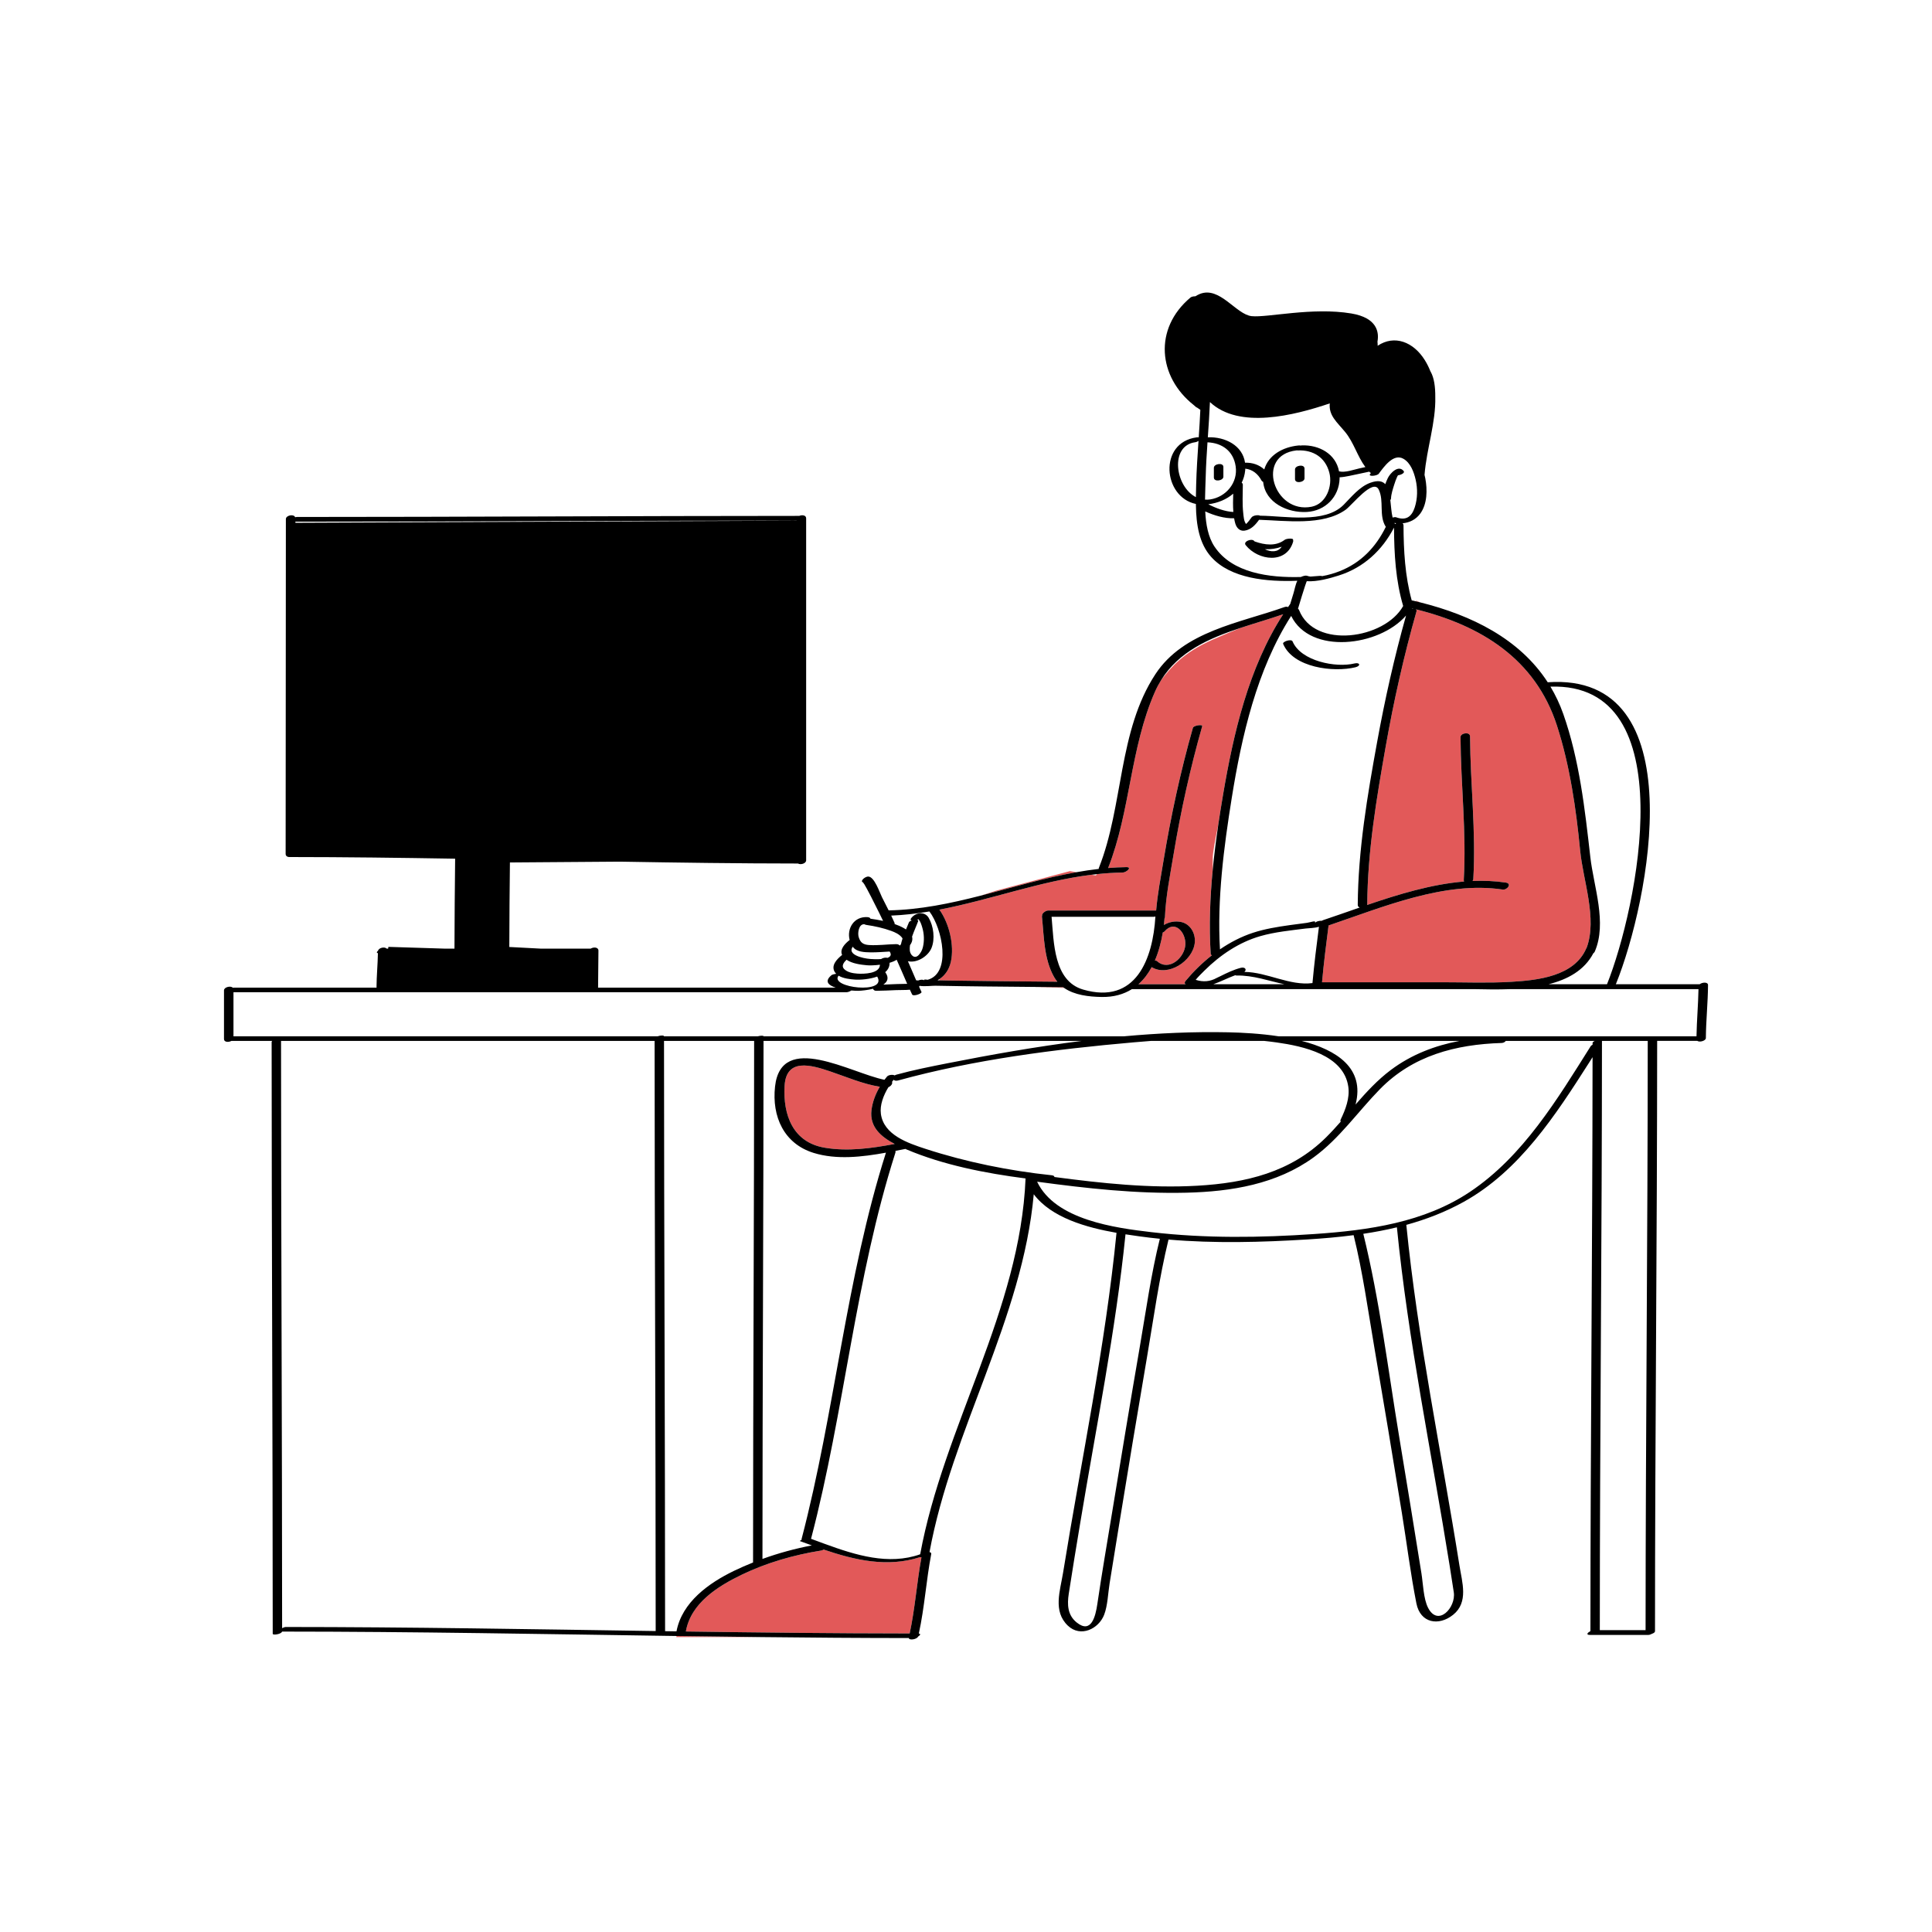 <?xml version="1.0" standalone="no"?>
<svg version="1.1" id="Layer_1" xmlns="http://www.w3.org/2000/svg" xmlns:xlink="http://www.w3.org/1999/xlink" x="0px" y="0px" width="595.279px" height="595.281px" viewBox="0 0 595.279 595.281" enable-background="new 0 0 595.279 595.281" xml:space="preserve">
<path id="color_x5F_2" fill="#e25959" d="M208.498,504.081c8.709,0.125,17.418,0.237,26.127,0.335h-26.292
	C208.334,504.416,208.392,504.295,208.498,504.081z M253.774,477.438c-0.215,0.147-0.471,0.259-0.759,0.305
	c-8.365,1.339-16.836,3.754-24.471,7.447c-7.398,3.579-15.701,8.756-17.221,17.497c22.987,0.326,45.974,0.583,68.963,0.605
	c1.659-7.726,2.199-15.685,3.629-23.456c-0.213,0.003-0.38-0.011-0.473-0.041C273.394,483.017,263.47,480.727,253.774,477.438z
	 M254.052,353.62c7.178,1.232,14.504,0.199,21.619-1.15c-4.125-2.146-7.816-5.214-7.152-10.447c0.322-2.538,1.256-4.972,2.564-7.181
	c-5.303-0.851-10.309-3.052-15.377-4.758c-5.803-1.953-13.464-4.179-13.961,4.492C241.231,343.563,244.309,351.948,254.052,353.62z
	 M436.333,185.074l-0.053,0.207c0.449,0.106,0.896,0.218,1.344,0.33C436.802,185.266,436.333,185.074,436.333,185.074z
	 M486.874,262.109c-1.234-12.825-3.178-26.291-7.166-38.583c-6.692-20.624-23.549-30.857-43.471-35.794
	c0.194,0.138,0.291,0.351,0.203,0.657c-3.904,13.745-7.023,27.655-9.506,41.726c-2.824,16.01-5.549,32.141-5.66,48.441
	c0,0.102-0.027,0.196-0.063,0.288c9.729-3.32,19.849-6.404,29.905-7.234c-0.078-0.132-0.118-0.292-0.107-0.487
	c0.857-14.688-0.918-29.316-1-44c-0.007-1.292,2.926-1.741,2.936-0.225c0.082,14.683,1.856,29.312,1,44
	c-0.013,0.208-0.104,0.391-0.238,0.549c3.441-0.146,6.869-0.012,10.268,0.494c1.948,0.291,0.451,2.353-0.994,2.138
	c-17.865-2.661-36.822,5.39-53.629,11.071c-0.752,5.811-1.484,11.63-2.012,17.467c0.012,0.01,0.023,0.021,0.031,0.033
	c12.328,0,24.656,0,36.986,0c7.084,0,14.246,0.288,21.321-0.132c8.214-0.487,19.4-1.708,23.085-10.323
	c0.031-0.072,0.072-0.14,0.121-0.203C492.206,283.026,487.753,271.244,486.874,262.109z M318.897,304.087l8.973,0.305
	c-0.109-0.076-0.225-0.145-0.332-0.225C324.659,304.136,321.778,304.113,318.897,304.087z M373.665,197.074
	c-9.168,4.075-12.887,8.538-15.916,12.5c-0.692,1.117-1.33,2.301-1.895,3.579c-7.638,17.325-7.523,36.746-14.424,54.295
	c1.859-0.15,3.727-0.25,5.605-0.272c1.957-0.024-0.026,1.655-1.121,1.668c-2.661,0.032-5.301,0.21-7.926,0.491l-0.324,0.407
	l-1.323-0.221c-15.871,1.973-31.181,7.738-46.908,10.762c3.06,4.253,4.627,11.024,3.549,15.995c-0.536,2.472-1.796,4.209-3.471,5.36
	c-0.049,0.148-0.097,0.289-0.141,0.417c0.925,0.02,1.851,0.042,2.776,0.059c5.163,0.087,10.327,0.147,15.49,0.204
	c6.048,0.063,12.097,0.107,18.146,0.167c-0.362-0.44-0.705-0.911-1.002-1.438c-3.151-5.548-3.109-12.463-3.752-18.648
	c-0.011-0.093,0.02-0.182,0.068-0.268c-0.195-0.56,0.969-1.592,1.902-1.592c11.072,0,22.146,0,33.219,0
	c0.441-5.153,1.439-10.354,2.275-15.398c2.285-13.783,5.229-27.44,9.053-40.881c0.214-0.751,3.046-1.144,2.861-0.496
	c-3.69,12.978-6.614,26.173-8.82,39.484c-1.055,6.358-2.398,12.918-2.662,19.375c-0.004,0.102-0.049,0.194-0.119,0.281
	c-0.057,0.694-0.125,1.393-0.208,2.093c1.604-0.924,3.468-1.33,5.363-0.907c2.903,0.647,4.491,3.665,4.149,6.492
	c-0.676,5.568-8.183,10.473-13.268,7.415c-1.079,1.997-2.413,3.777-4.043,5.229l0.436,0.035c4.713,0,9.424,0,14.137,0
	c-0.014-0.005-0.026-0.008-0.041-0.014c-0.521-0.208-0.278-0.73-0.032-1.026c2.375-2.851,5.106-5.542,8.11-7.888
	c-0.22-0.078-0.369-0.216-0.383-0.434c-0.546-8.564-0.203-17.315,0.637-26.016c0-1.448,0-2.665,0-3.474
	c0-1.562,0.674-5.295,1.668-10.088c0.461-3.14,0.961-6.257,1.483-9.338c3.228-19.023,7.899-39.273,18.546-55.72
	c-4.267,1.479-8.766,2.766-13.183,4.225C379.454,194.58,376.562,195.788,373.665,197.074z M329.665,268.408l-22.666,6l-4.842,1.556
	c9.813-2.509,19.563-5.459,29.49-7.226L329.665,268.408z M365.229,291.002c0.17-3.659-3.211-7.736-6.418-4.016
	c-0.105,0.123-0.303,0.231-0.541,0.322c-0.498,3.003-1.279,5.966-2.441,8.653c0.279-0.004,0.521,0.046,0.668,0.179
	C360.141,299.433,365.038,295.101,365.229,291.002z"></path>
<path id="color_x5F_1" d="M395.829,166.329c-2.723,2.077-6.158,1.582-9.188,0.521c-0.021-0.007-0.044-0.009-0.065-0.014
	c-0.033-0.04-0.07-0.078-0.103-0.117c-0.782-0.98-3.551,0.135-2.659,1.248c3.854,4.82,12.574,5.932,14.627-1.082
	c0.059-0.199,0.032-0.355-0.043-0.48C398.771,165.748,396.415,165.882,395.829,166.329z M389.706,169.229
	c1.775,0.065,3.537-0.169,5.199-0.776C393.725,170.224,391.627,170.131,389.706,169.229z M374.012,147.132c0-1,0-2,0-3
	c0-1.241,2.931-1.72,2.931-0.245c0,1,0,2,0,3C376.94,148.128,374.012,148.607,374.012,147.132z M399.012,147.632c0-1,0-2,0-3
	c0-1.241,2.931-1.72,2.931-0.245c0,1,0,2,0,3C401.94,148.628,399.012,149.107,399.012,147.632z M523.696,303.26
	c-8.619,0-17.236,0-25.854,0c0.028-0.041,0.058-0.082,0.075-0.126c10.211-25.269,24.395-96.118-21.039-92.917
	c-8.684-13.407-23.503-20.67-39.253-24.607c-0.447-0.112-0.896-0.223-1.345-0.33c-0.438-0.104-0.875-0.205-1.313-0.304
	c-2.063-7.5-2.491-15.327-2.524-23.083c0-0.292-0.115-0.508-0.295-0.66c2.108-0.193,4.092-1.125,5.446-2.97
	c2.207-3.008,2.222-7.401,1.556-10.905c-0.063-0.339-0.145-0.688-0.234-1.039c0-0.006,0.004-0.012,0.005-0.018
	c0.625-7.946,3.519-16.158,3.312-24.019c0.023-3.073-0.352-5.826-1.394-7.702c-0.041-0.073-0.081-0.137-0.122-0.208
	c-0.452-1.154-1.014-2.295-1.714-3.421c-3.479-5.581-9.326-7.903-14.521-4.417c0.006-0.448-0.02-0.87-0.063-1.277
	c0.521-2.809,0.002-7.33-8.081-8.677c-12-2-25.834,1.333-30.667,0.833s-9.833-9.333-16-6.833c-0.45,0.184-0.906,0.425-1.361,0.711
	c-0.57-0.006-1.197,0.122-1.517,0.391c-11.423,9.599-9.952,24.473,1.022,33.128c0.524,0.517,0.881,0.766,1.02,0.769
	c0.33,0.236,0.663,0.469,1.007,0.694h0.001c-0.129,2.826-0.305,5.65-0.492,8.474c-0.168-0.023-0.382-0.024-0.66,0.013
	c-11.834,1.606-10.363,18.427-0.219,20.515c0.002,0.166,0.008,0.332,0.01,0.497c0,0.023,0.002,0.046,0.002,0.069
	c0.107,5.71,0.948,11.588,4.721,15.778c6.023,6.692,17.226,7.678,26.527,7.324c-0.592,1.148-0.854,2.799-1.177,3.82
	c-0.346,1.095-0.673,2.196-1.005,3.296c-0.234,0.326-0.45,0.664-0.68,0.993c-0.27-0.139-0.654-0.167-1.146,0.008
	c-13.804,4.919-31.029,7.409-39.727,20.665c-11.524,17.563-9.814,40.517-17.398,59.641c-0.054,0.135-0.07,0.253-0.072,0.364
	c-2.304,0.26-4.595,0.602-6.875,1.008c-9.93,1.767-19.68,4.716-29.492,7.226c-9.322,2.385-18.705,4.361-28.354,4.533
	c-0.684-1.371-1.387-2.732-2.074-4.094c-0.663-1.314-2.316-6.339-4.219-6.325c-1.224,0.009-3.028,1.877-1.068,1.863
	c-0.804,0.006-0.614-0.26-0.149,0.488c0.311,0.501,0.589,1.021,0.871,1.539c0.83,1.521,1.602,3.074,2.377,4.624
	c0.853,1.705,1.737,3.41,2.547,5.142c-1.305-0.275-2.616-0.483-3.887-0.669c-0.09-0.255-0.362-0.447-0.902-0.483
	c-4.193-0.28-6.429,3.525-5.51,7.041c-1.442,1.111-3.143,2.873-2.319,4.625c-0.058,0.041-0.121,0.074-0.175,0.118
	c-1.513,1.237-3.349,3.18-2.055,5.186c0.114,0.178,0.261,0.33,0.41,0.479c-0.604,0.088-1.253,0.256-1.478,0.446
	c-2.26,1.913-0.911,3.105,1.318,3.825c-24.408,0-48.817,0-73.225,0c0.002-0.025,0.011-0.05,0.011-0.076
	c0.007-3.778,0.102-7.555,0.109-11.333c0.002-1.094-1.544-1.149-2.392-0.607c-5.135,0-10.269,0-15.404,0l-9.693-0.51
	c0.016-0.051,0.028-0.102,0.028-0.155c0.007-8.629,0.101-17.257,0.188-25.886L191,265.487c18.29,0.315,36.58,0.564,54.872,0.576
	c0.81,0.488,2.515-0.005,2.515-0.981c0-35.125,0-70.25,0-105.375c0-0.983-1.249-1.126-2.117-0.753
	c-51.624,0.007-103.246,0.329-154.87,0.333c-0.132,0-0.288,0.03-0.453,0.077c-0.424-1.072-2.865-0.596-2.865,0.573
	c-0.001,34.396-0.072,68.792-0.073,103.188c0,0.397,0.208,0.655,0.509,0.8c0.077,0.062,0.214,0.105,0.42,0.126
	c0.083,0.009,0.174,0.015,0.282,0.015c0.017,0,0.034,0,0.051,0c16.989,0.009,33.977,0.228,50.963,0.51
	c-0.091,9.237-0.197,18.474-0.205,27.712c-1.029,0-2.059,0-3.089,0l-17.27-0.54l-0.085,0.54c-0.145,0-0.288,0-0.432,0
	c-0.647-0.667-2.446-0.276-2.672,0.651c-0.404,0.313-0.561,0.64-0.044,0.751c-0.06,3.482-0.401,6.951-0.428,10.435
	c0,0.065,0.012,0.122,0.021,0.181c-14.653,0-29.307,0-43.96,0c-0.097,0-0.21,0.019-0.329,0.046
	c-0.648-0.723-2.727-0.207-2.727,0.793c0,5-0.001,10-0.001,15c0,1.006,1.447,1.047,2.304,0.57c4.183,0,8.365,0,12.547,0
	c-0.104,0.106-0.171,0.224-0.171,0.35c0.003,60.777,0.331,121.556,0.334,182.334c0,0.508,2.675,0.124,2.877-0.682
	c40.534,0.013,81.063,0.782,121.593,1.363c8.709,0.125,17.418,0.237,26.127,0.335c15.13,0.17,30.26,0.284,45.39,0.295
	c0.116,0.809,2.532,0.397,2.875-0.469c0.591-0.36,0.937-0.81,0.209-0.915c1.774-8.063,2.277-16.392,3.825-24.5
	c0.065-0.343-0.168-0.532-0.527-0.603c6.913-37.693,28.665-71.847,32.118-110.254c5.459,7.242,16.196,10.245,25.498,11.886
	c-3.467,35.085-10.848,69.931-16.463,104.717c-0.902,5.587-3.193,11.854,1.463,16.31c3.916,3.745,9.521,1.019,11.201-3.37
	c1.073-2.801,1.186-6.607,1.661-9.581c0.927-5.785,1.866-11.568,2.81-17.352c2.844-17.456,5.73-34.905,8.709-52.339
	c2.062-12.075,3.736-24.39,6.641-36.307c14.232,1.223,28.654,0.837,42.863-0.043c4.736-0.293,9.475-0.701,14.172-1.313
	c2.82,11.376,4.422,23.143,6.399,34.681c2.903,16.95,5.701,33.917,8.466,50.891c1.51,9.268,2.656,18.673,4.479,27.885
	c1.209,6.116,6.895,7.054,11.313,3.515c4.82-3.86,2.769-10.036,1.951-15.179c-5.542-34.884-12.875-69.797-16.371-104.965
	c6.1-1.677,12.03-3.953,17.686-7.091c17.162-9.526,28.313-26.722,38.594-42.832c0.371-0.581,0.734-1.164,1.104-1.746
	c-0.035,58.95-0.646,117.896-0.658,176.847c-0.852,0.434-1.514,1.165-0.139,1.165c6,0,12,0,18,0c0.317,0,0.758-0.158,1.144-0.369
	c0.497-0.176,0.892-0.437,0.892-0.757c0.008-60.636,0.653-121.271,0.665-181.907c4.097,0,8.194,0,12.292,0
	c0.021,0,0.045-0.004,0.067-0.006c0.711,0.527,2.641-0.017,2.647-0.862c0.041-5.45,0.625-10.884,0.666-16.333
	C526.271,302.49,524.462,302.641,523.696,303.26z M495.147,303.26c-6.005,0-12.01,0-18.015,0c5.933-1.481,11.039-4.294,13.806-9.547
	c0.188-0.133,0.344-0.299,0.432-0.503c3.854-8.895-0.328-20.006-1.362-29.113c-1.679-14.771-3.36-29.973-8.327-44.085
	c-1.074-3.051-2.411-5.856-3.963-8.449C519.146,210.153,504.454,279.959,495.147,303.26z M379.513,245.913
	c3.063-19.109,7.73-39.577,18.316-56.143c5.886,12.042,27.109,9.45,35.4-0.119c-3.604,12.823-6.512,25.78-8.898,38.886
	c-3.021,16.581-5.871,33.366-5.987,50.261c-0.003,0.434,0.25,0.695,0.604,0.823c-3.824,1.323-7.582,2.657-11.244,3.878
	c-0.164,0.055-0.329,0.131-0.488,0.219c-0.736-0.07-1.805,0.22-2.1,0.724c0.635-1.084-1.278-0.25-2.426-0.101
	c-1.771,0.229-3.543,0.459-5.313,0.708c-3.809,0.535-7.659,1.158-11.32,2.358c-3.582,1.174-6.998,2.941-10.166,5.107
	C374.991,277.078,377.079,261.099,379.513,245.913z M382.263,298.212c-2.195,0.579-4.175,1.532-6.203,2.543
	c-0.398,0.19-0.798,0.38-1.195,0.571c-2.004,1.123-4.157,1.313-6.461,0.571c0.846-1.016,1.797-1.94,2.734-2.869
	c4.82-4.776,10.637-8.712,17.189-10.591c4.533-1.299,9.342-1.753,14.006-2.352c0.912-0.117,2.717-0.106,4.053-0.533
	c-0.746,5.772-1.471,11.555-1.994,17.352c-7.039,0.908-13.912-3.374-20.984-3.446C384.225,298.83,383.7,297.834,382.263,298.212z
	 M435.075,187.581c0.041-0.034,0.082-0.066,0.117-0.104c0.096,0.023,0.192,0.043,0.287,0.067
	C435.35,187.545,435.214,187.559,435.075,187.581z M380.646,300.46c-0.006,0.072,0.102,0.117,0.383,0.112
	c5.137-0.091,9.873,1.667,14.707,2.688c-7.295,0-14.592,0-21.887,0C376.071,302.492,378.245,301.339,380.646,300.46z
	 M479.709,223.525c3.987,12.293,5.932,25.758,7.166,38.583c0.879,9.135,5.331,20.917,2.009,29.882
	c-0.049,0.063-0.09,0.131-0.121,0.203c-3.686,8.615-14.871,9.835-23.085,10.323c-7.077,0.42-14.237,0.132-21.321,0.132
	c-12.33,0-24.658,0-36.986,0c-0.008-0.013-0.02-0.022-0.031-0.033c0.527-5.836,1.26-11.656,2.011-17.467
	c16.808-5.681,35.765-13.731,53.63-11.071c1.445,0.215,2.942-1.847,0.994-2.138c-3.398-0.506-6.826-0.641-10.268-0.494
	c0.135-0.159,0.226-0.341,0.238-0.549c0.856-14.688-0.918-29.317-1-44c-0.009-1.517-2.943-1.068-2.936,0.225
	c0.082,14.683,1.857,29.313,1,44c-0.012,0.194,0.029,0.354,0.107,0.487c-10.057,0.831-20.176,3.915-29.906,7.234
	c0.037-0.091,0.064-0.186,0.064-0.288c0.111-16.3,2.836-32.431,5.66-48.441c2.482-14.071,5.602-27.981,9.506-41.726
	c0.088-0.306-0.008-0.52-0.203-0.657C456.161,192.669,473.017,202.902,479.709,223.525z M432.339,186.718
	c-5.652,10.192-27.336,13.443-32.081,1.237c-0.065-0.171-0.183-0.299-0.327-0.395c0.001-0.006,0.006-0.011,0.008-0.017
	c0.396-1.335,0.801-2.668,1.211-3.998c0.313-1.011,0.631-2.021,0.963-3.025c0.137-0.419,0.281-0.835,0.436-1.248
	c0.02-0.049,0.059-0.123,0.1-0.197c3.27,0.218,7.148-0.905,9.854-1.758c7.625-2.405,13.396-7.752,17.014-14.757
	C429.563,170.678,430.024,178.899,432.339,186.718z M429.831,161.459c-0.063-0.106-0.125-0.213-0.18-0.327
	c0.178,0.03,0.355,0.054,0.535,0.075C430.051,161.277,429.933,161.363,429.831,161.459z M435.909,156.316
	c-0.971,3.004-2.764,4.157-5.762,3.06c-0.232-0.085-0.642-0.034-1.066,0.087c-0.381-1.621-0.491-3.574-0.701-5.396
	c0.124-0.134,0.206-0.281,0.211-0.445c0.046-1.438,0.583-2.966,1-4.326c0.249-0.812,0.544-1.609,0.889-2.385
	c0.074-0.166,0.174-0.315,0.26-0.473c0.972-0.101,2.203-0.752,1.754-1.305c-1.652-2.035-4.196,0.708-4.897,2.19
	c-0.274,0.58-0.534,1.205-0.772,1.851c-0.896-0.969-2.317-1.27-4.655-0.41c-3.315,1.219-5.784,4.364-8.187,6.788
	c-5.828,5.876-18.037,3.416-25.572,3.346c-0.035,0-0.08,0.004-0.127,0.011c-0.574-0.355-2.23-0.108-2.67,0.519
	c-0.508,0.727-1.041,1.415-1.679,2.031c-0.688-0.841-0.76-2.356-0.875-3.374c-0.327-2.895-0.135-5.823-0.126-8.729
	c0.001-0.292-0.143-0.489-0.357-0.615c0.564-1.145,0.951-2.421,1.088-3.84c0.018-0.17,0.011-0.329,0.02-0.496
	c2.192,0.219,3.926,1.597,5.012,3.659c0.104,0.198,0.285,0.328,0.506,0.404c0.631,6.479,7.588,9.609,13.445,9.273
	c5.682-0.326,9.942-4.626,10.104-10.304c0.005-0.128-0.008-0.248-0.01-0.374c0.998-0.044,2.008-0.243,2.94-0.422
	c2.08-0.399,4.14-0.912,6.218-1.318c0.077,0.079,0.149,0.162,0.229,0.239c0.072,0.068,0.168,0.114,0.275,0.148
	c-0.084,0.112-0.174,0.225-0.256,0.335c-0.689,0.924,2.18,0.575,2.662-0.072c1.557-2.083,4.508-6.363,7.578-4.632
	c2.234,1.26,3.246,4.097,3.792,6.444C436.825,150.572,436.792,153.588,435.909,156.316z M401.053,137.236
	c-0.091,0.004-0.194,0.024-0.3,0.051c-0.176-0.044-0.41-0.06-0.73-0.026c-4.832,0.497-9.179,2.969-10.484,7.378
	c-1.59-1.429-3.604-2.139-5.922-2.073c-0.764-5.32-6.125-8.026-11.465-7.831c0.25-3.615,0.5-7.231,0.646-10.852
	c8.945,8.422,25.9,4.145,36.927,0.406c-0.376,3.759,2.228,5.767,4.74,8.821c2.662,3.237,3.756,7.484,6.229,10.805
	c-0.621,0.132-1.24,0.267-1.857,0.405c-1.826,0.407-4.352,1.366-6.26,0.907C411.6,139.918,406.509,137.008,401.053,137.236z
	 M399.521,138.771c0.105,0.013,0.225,0.02,0.379,0.013c4.75-0.199,8.463,2.176,9.684,6.835c1.078,4.113-0.91,9.593-5.439,10.508
	C392.487,158.483,386.655,140.172,399.521,138.771z M371.497,146.861c0.09-3.53,0.309-7.052,0.548-10.574
	c4.476,0.184,7.979,2.644,8.683,7.385c0.75,5.072-3,9.49-7.88,10.213c-0.539,0.08-1.058,0.092-1.562,0.062
	C371.312,151.428,371.444,148.988,371.497,146.861z M379.971,152.107c-0.056,1.873-0.106,3.777,0.042,5.644
	c-2.598-0.136-5.411-1.189-7.719-2.379C375.202,155.005,377.915,153.902,379.971,152.107z M368.264,136.259
	c0.38-0.052,0.737-0.216,1.013-0.417c-0.303,4.513-0.606,9.026-0.721,13.549c-0.031,1.221-0.066,2.491-0.082,3.784
	C362.028,149.879,360.37,137.33,368.264,136.259z M374.216,168.427c-1.965-2.941-2.666-6.859-2.865-10.852
	c2.782,1.277,5.943,2.201,8.898,2.115c0.093,0.53,0.205,1.055,0.352,1.571c0.381,1.338,1.338,2.446,2.852,2.242
	c2.016-0.272,3.352-1.783,4.488-3.349c8.316,0.261,19.598,1.922,26.651-3.081c2.004-1.421,8.474-9.782,10.212-6.228
	c1.736,3.552-0.042,7.997,2.186,11.484c-3.072,6.283-7.692,11.106-14.271,13.68c-1.411,0.552-3.415,1.193-5.406,1.518
	c-0.039-0.088-0.244-0.131-0.705-0.09c-0.918,0.082-1.875,0.155-2.857,0.215c-0.387-0.057-0.756-0.14-1.098-0.26
	c-0.367-0.13-1.211,0.092-1.834,0.39C391.079,178.049,379.663,176.579,374.216,168.427z M336.343,269.521
	c0.548-0.068,1.098-0.127,1.648-0.186c2.625-0.281,5.264-0.458,7.924-0.491c1.096-0.013,3.08-1.692,1.121-1.668
	c-1.879,0.022-3.746,0.122-5.604,0.272c6.899-17.549,6.787-36.97,14.425-54.295c0.563-1.278,1.201-2.462,1.893-3.579
	c5.472-8.831,14.744-12.887,24.433-16.088c4.417-1.459,8.916-2.745,13.183-4.225c-10.646,16.447-15.318,36.697-18.545,55.72
	c-0.522,3.081-1.022,6.198-1.483,9.338c-0.658,4.484-1.229,9.017-1.668,13.563c-0.841,8.701-1.183,17.452-0.638,26.016
	c0.014,0.218,0.164,0.356,0.383,0.434c-3.002,2.347-5.735,5.039-8.11,7.888c-0.246,0.296-0.487,0.818,0.033,1.026
	c0.014,0.005,0.026,0.008,0.04,0.014c-4.713,0-9.424,0-14.137,0c-0.158,0-0.317,0-0.478,0c0.015-0.012,0.028-0.023,0.042-0.035
	c1.63-1.453,2.964-3.233,4.043-5.229c5.084,3.058,12.592-1.847,13.268-7.415c0.343-2.827-1.246-5.844-4.149-6.492
	c-1.896-0.422-3.759-0.017-5.362,0.907c0.082-0.701,0.151-1.398,0.207-2.093c0.07-0.087,0.115-0.18,0.119-0.281
	c0.262-6.458,1.607-13.017,2.662-19.375c2.206-13.311,5.129-26.506,8.82-39.484c0.185-0.648-2.647-0.255-2.861,0.496
	c-3.822,13.441-6.768,27.098-9.052,40.881c-0.837,5.045-1.834,10.246-2.276,15.398c-11.072,0-22.146,0-33.218,0
	c-0.935,0-2.099,1.033-1.903,1.592c-0.049,0.086-0.078,0.175-0.068,0.268c0.643,6.185,0.602,13.1,3.752,18.648
	c0.299,0.526,0.64,0.996,1.002,1.438c-6.047-0.06-12.096-0.104-18.145-0.167c-5.164-0.057-10.328-0.117-15.491-0.204
	c-0.925-0.016-1.851-0.039-2.776-0.059c-0.169-0.003-0.338-0.007-0.508-0.011c0.223-0.125,0.439-0.261,0.649-0.406
	c1.675-1.15,2.935-2.889,3.471-5.36c1.078-4.97-0.489-11.741-3.549-15.995C305.161,277.259,320.473,271.493,336.343,269.521z
	 M358.271,287.307c0.238-0.09,0.436-0.199,0.541-0.322c3.207-3.72,6.588,0.357,6.418,4.016c-0.191,4.1-5.089,8.431-8.732,5.137
	c-0.146-0.132-0.389-0.183-0.668-0.179C356.991,293.274,357.772,290.31,358.271,287.307z M324.008,282.482
	c10.481,0,20.964,0,31.444,0c0.178,0,0.363-0.04,0.545-0.104c-0.764,13.046-6,27.253-22.272,22.521
	C324.62,302.25,324.714,290.304,324.008,282.482z M267.14,297.415c0.84,0.077,2.363,0.042,3.99-0.167
	c-0.062,2.769-4.917,2.878-6.97,2.736c-1.387-0.098-3.122-0.393-4.116-1.458c-0.862-0.924-0.049-2.021,0.786-2.819
	C262.592,296.915,265.188,297.235,267.14,297.415z M272.752,299.536c0.856-0.737,1.381-1.684,1.336-2.885
	c0.835-0.244,1.596-0.552,2.193-0.935c1.12,2.455,2.149,4.95,3.238,7.418c-1.062,0.042-2.194,0.026-3.047,0.065
	c-1.216,0.056-2.998,0.133-4.301,0.174C273.474,302.494,274.007,301.251,272.752,299.536z M282.914,283.785
	c0.075-0.205-0.099-0.322-0.388-0.37c0.171-0.057,0.327-0.122,0.457-0.194c0.013,0.014,0.027,0.03,0.039,0.044
	c0.582,0.656,0.872,1.611,1.122,2.431c0.601,1.969,0.695,4.149,0.215,6.148c-0.216,0.898-0.64,1.703-1.261,2.382
	c-1.279,1.398-2.624,0.052-2.769-1.329c-0.057-0.539-0.019-1.101,0.055-1.671c0.478-0.644,0.794-1.371,0.719-2.188
	c-0.014-0.146-0.047-0.287-0.083-0.424C281.595,286.908,282.387,285.225,282.914,283.785z M286.365,280.838
	c3.984,5.23,6.848,18.966-0.514,21.043c-0.712-0.091-1.36-0.145-1.046,0.205c-0.003,0-0.006,0.001-0.01,0.001
	c-0.371-0.343-1.215-0.257-1.882,0.017c-0.168-0.016-0.329-0.021-0.503-0.043c-0.035-0.004-0.078-0.004-0.123-0.002
	c-0.858-1.96-1.679-3.938-2.543-5.895c2.842,0.663,6.232-1.572,7.256-4.044c1.157-2.796,0.651-6.769-0.862-9.333
	c-1.26-2.134-4.226-1.653-5.488,0.272c-0.206,0.313-0.035,0.479,0.298,0.539c-0.441,0.146-0.81,0.365-0.909,0.635
	c-0.194,0.529-0.524,1.282-0.886,2.146c-0.222-0.146-0.446-0.285-0.667-0.41c-0.897-0.507-1.859-0.916-2.852-1.263
	c0.036-0.125,0.03-0.259-0.03-0.396c-0.322-0.738-0.663-1.469-1.011-2.198C278.556,281.946,282.475,281.488,286.365,280.838z
	 M266.319,284.772c0.004,0,0.008,0,0.011,0c0.143,0.096,0.341,0.172,0.624,0.213c2.591,0.376,5.17,0.938,7.634,1.834
	c1.168,0.425,2.42,0.992,3.237,1.96c0.118,0.14,0.197,0.281,0.255,0.421c-0.195,0.591-0.363,1.185-0.492,1.77
	c-0.116,0.135-0.242,0.263-0.372,0.385c-0.182-0.27-0.542-0.46-1.124-0.452c-2.783,0.042-5.548,0.459-8.335,0.274
	c-1.77-0.118-2.67-0.715-3.195-2.484C264.207,287.496,264.572,284.655,266.319,284.772z M262.757,291.717
	c1.152,1.629,3.674,1.689,5.461,1.717c1.97,0.031,3.928-0.15,5.89-0.252c0.711,1.028,0.248,1.623-0.688,1.961
	c-0.555-0.188-1.413-0.013-1.944,0.358c-1.271,0.098-2.613,0.031-3.288-0.021c-2.545-0.196-7.214-1.364-5.444-3.785
	C262.749,291.703,262.752,291.71,262.757,291.717z M263.419,301.826c1.67,0.116,4.52-0.089,6.856-0.93
	c3.333,5.557-14.88,3.469-11.896-0.28C259.836,301.504,261.971,301.726,263.419,301.826z M245.452,160.399c0,0.008,0,0.017,0,0.025
	c-18.021,0.077-140.166,0.598-154.438,0.652c0-0.115,0-0.23,0-0.345C142.494,160.724,193.973,160.405,245.452,160.399z
	 M72.071,319.304c-0.042,0-0.088,0.007-0.134,0.012c0-4.534,0.001-9.067,0.001-13.602c62.98,0,125.962,0,188.944,0
	c0.387,0,0.993-0.245,1.43-0.529c0.902,0.081,1.65,0.108,2.052,0.101c1.107-0.022,2.931-0.206,4.657-0.638
	c0.055,0.379,0.506,0.639,0.923,0.635c2.068-0.021,4.137-0.122,6.203-0.214c1.289-0.059,2.794,0.012,4.207-0.125
	c0.225,0.484,0.438,0.975,0.674,1.455c0.36,0.734,3.143-0.276,2.897-0.776c-0.261-0.531-0.499-1.073-0.747-1.611
	c0.075-0.086,0.127-0.172,0.169-0.262c1.555,0.261,3.925-0.051,4.82-0.032c5.14,0.11,10.282,0.166,15.422,0.226
	c5.103,0.059,10.205,0.102,15.307,0.146c2.881,0.025,5.762,0.049,8.643,0.081c0.107,0.08,0.222,0.148,0.332,0.225
	c3.229,2.228,7.602,2.709,11.5,2.786c3.785,0.075,6.875-0.833,9.394-2.42c35.083,0,70.167,0,105.25,0
	c3.502,0.067,7.412,0.156,11.374,0c19.314,0,38.627,0,57.941,0c-0.088,4.854-0.53,9.693-0.615,14.546c-42.901,0-85.803,0-128.705,0
	c-5.643-0.858-11.246-1.149-15.523-1.24c-10.723-0.229-21.494,0.258-32.248,1.24c-36.994,0-73.987,0-110.979,0
	c0-0.006,0-0.011,0-0.017c0-0.245-0.979-0.21-1.799,0.017c-9.623,0-19.246,0-28.868,0c0-0.006,0-0.011,0-0.017
	c0-0.333-1.15-0.283-2,0.017c-25.586,0-51.172,0-76.757,0C107.913,319.304,89.992,319.304,72.071,319.304z M324.021,362.114
	c-13.041-1.373-26.345-4.063-38.814-8.123c-5.479-1.785-12.925-4.294-13.793-10.796c-0.36-2.696,0.782-5.704,2.323-8.218
	c0.789-0.308,1.379-1.121,1.1-1.632c0.167-0.225,0.334-0.44,0.503-0.65c0.254,0.261,0.727,0.394,1.378,0.215
	c23.479-6.456,48.471-9.637,72.661-11.755c1.782-0.156,3.571-0.304,5.362-0.44c11.574,0,23.146,0,34.721,0
	c1.305,0.142,2.609,0.295,3.908,0.479c8.115,1.146,20.674,3.823,22.065,13.664c0.487,3.443-0.854,7.002-2.332,10.034
	c-0.147,0.303-0.122,0.53,0.001,0.698c-1.463,1.66-2.951,3.291-4.514,4.843c-10.867,10.786-24.766,14.054-39.678,14.906
	c-14.687,0.839-29.461-0.757-44.034-2.684C324.877,362.395,324.638,362.178,324.021,362.114z M247.004,474.102
	c-0.034,0.131-0.034,0.241-0.02,0.345c-0.356,0.188-0.596,0.353-0.545,0.371c1.23,0.45,2.464,0.901,3.702,1.347
	c-5.167,0.987-10.265,2.375-15.215,4.165c0.009-53.206,0.321-106.41,0.33-159.615c32.697,0,65.394,0,98.091,0
	c-13.958,1.755-27.84,4.208-41.492,6.906c-5.226,1.033-10.481,2.075-15.62,3.488c-0.228,0.063-0.415,0.147-0.57,0.246
	c-0.564-0.334-1.914-0.184-2.367,0.355c-0.27,0.32-0.528,0.652-0.782,0.987c-10.307-2.034-31.827-14.998-33.712,2.078
	c-1.023,9.266,2.757,17.646,11.916,20.461c7.033,2.162,14.888,1.259,22.255-0.081C260.645,393.912,257.289,434.838,247.004,474.102z
	 M254.052,353.62c-9.744-1.672-12.821-10.058-12.307-19.044c0.497-8.671,8.158-6.445,13.961-4.492
	c5.068,1.706,10.074,3.908,15.377,4.758c-1.309,2.209-2.242,4.644-2.564,7.181c-0.665,5.233,3.027,8.301,7.152,10.447
	C268.557,353.819,261.23,354.852,254.052,353.62z M401.044,320.714c16.222,0,32.443,0,48.665,0
	c-7.577,1.452-14.792,4.178-21.173,8.959c-4.084,3.063-7.526,6.807-10.869,10.651C420.606,329.071,411.795,323.481,401.044,320.714z
	 M88.071,501.301c-0.309,0-0.756,0.156-1.146,0.364c-0.007-60.316-0.328-120.634-0.333-180.951c38.368,0,76.735,0,115.103,0
	c0.006,60.612,0.326,121.225,0.333,181.836C164.042,501.987,126.059,501.313,88.071,501.301z M204.593,320.714
	c9.256,0,18.512,0,27.767,0c-0.006,53.571-0.324,107.143-0.331,160.712c-1.985,0.792-3.945,1.644-5.868,2.573
	c-7.771,3.759-16.032,9.661-17.721,18.646c-1.172-0.018-2.344-0.036-3.515-0.054C204.922,441.966,204.602,381.34,204.593,320.714z
	 M211.323,502.687c1.52-8.741,9.823-13.918,17.221-17.497c7.635-3.693,16.106-6.108,24.471-7.447
	c0.288-0.046,0.543-0.157,0.759-0.305c9.696,3.289,19.62,5.579,29.668,2.357c0.092,0.03,0.26,0.043,0.473,0.041
	c-1.43,7.771-1.97,15.73-3.629,23.456C257.297,503.27,234.31,503.013,211.323,502.687z M283.52,478.901
	c-9.726,3.438-19.901,0.264-29.342-3.19c-0.101-0.037-0.202-0.073-0.302-0.109c-1.353-0.497-2.689-0.994-4.007-1.479
	c0.033-0.064,0.063-0.132,0.081-0.204c10.264-39.182,13.563-80.046,25.922-118.707c0.076-0.235,0.075-0.436,0.027-0.607
	c0.963-0.188,1.917-0.378,2.854-0.563c0.064-0.013,0.118-0.032,0.177-0.048c0.146,0.062,0.293,0.126,0.437,0.188
	c11.272,4.769,24.22,7.321,36.625,8.916C314.329,403.782,290.79,439.413,283.52,478.901z M351.176,415.05
	c-2.92,16.962-5.729,33.943-8.511,50.93c-1.54,9.403-3.176,18.803-4.557,28.232c-0.554,3.777-1.852,9.313-6.357,5.703
	c-2.852-2.284-2.951-5.562-2.454-8.824c1.103-7.238,2.315-14.462,3.511-21.687c4.895-29.567,10.939-59.253,13.975-89.092
	c1.44,0.225,2.83,0.423,4.133,0.604c2.145,0.298,4.295,0.554,6.449,0.771C354.646,392.631,353.087,403.95,351.176,415.05z
	 M446.649,482.338c0.441,2.756,0.875,5.515,1.287,8.275c0.703,4.71-4.875,10.752-7.931,4.759c-1.425-2.796-1.528-7.41-2.032-10.562
	c-2.247-14.065-4.548-28.122-6.875-42.176c-3.436-20.743-6.001-42.037-11.044-62.478c3.483-0.525,6.94-1.175,10.351-2.003
	C433.872,413.059,441.114,447.725,446.649,482.338z M490.13,322.324c-10.286,16.346-20.82,33.936-37.203,44.897
	c-14.152,9.471-31.281,11.854-47.895,12.998c-16.659,1.148-33.561,1.375-50.168-0.563c-11.287-1.318-29.711-3.767-35.314-15.557
	c15.251,2.063,30.57,3.758,45.986,3.39c13.826-0.33,27.867-2.616,39.25-10.916c7.957-5.803,13.564-14.01,20.385-20.98
	c10.135-10.358,23.328-13.795,37.498-14.235c0.583-0.019,1.036-0.297,1.289-0.643c1.721,0,3.441,0,5.163,0c7.425,0,14.85,0,22.274,0
	c-0.402,0.172-0.701,0.405-0.701,0.684c0,0.171,0,0.343,0,0.514C490.438,322.024,490.231,322.164,490.13,322.324z M507.694,320.731
	c-0.008,60.514-0.65,121.025-0.666,181.541c-4.701,0-9.401,0-14.104,0c0.01-60.521,0.658-121.037,0.666-181.558
	c4.702,0,9.404,0,14.105,0C507.696,320.719,507.694,320.726,507.694,320.731z M395.36,198.398c-0.303-0.718,2.535-1.636,2.897-0.776
	c2.579,6.118,13.392,8.185,19.062,6.803c1.715-0.417,2.043,0.749,0.313,1.17C410.903,207.233,398.463,205.759,395.36,198.398z" fill="#000000"></path>
</svg>